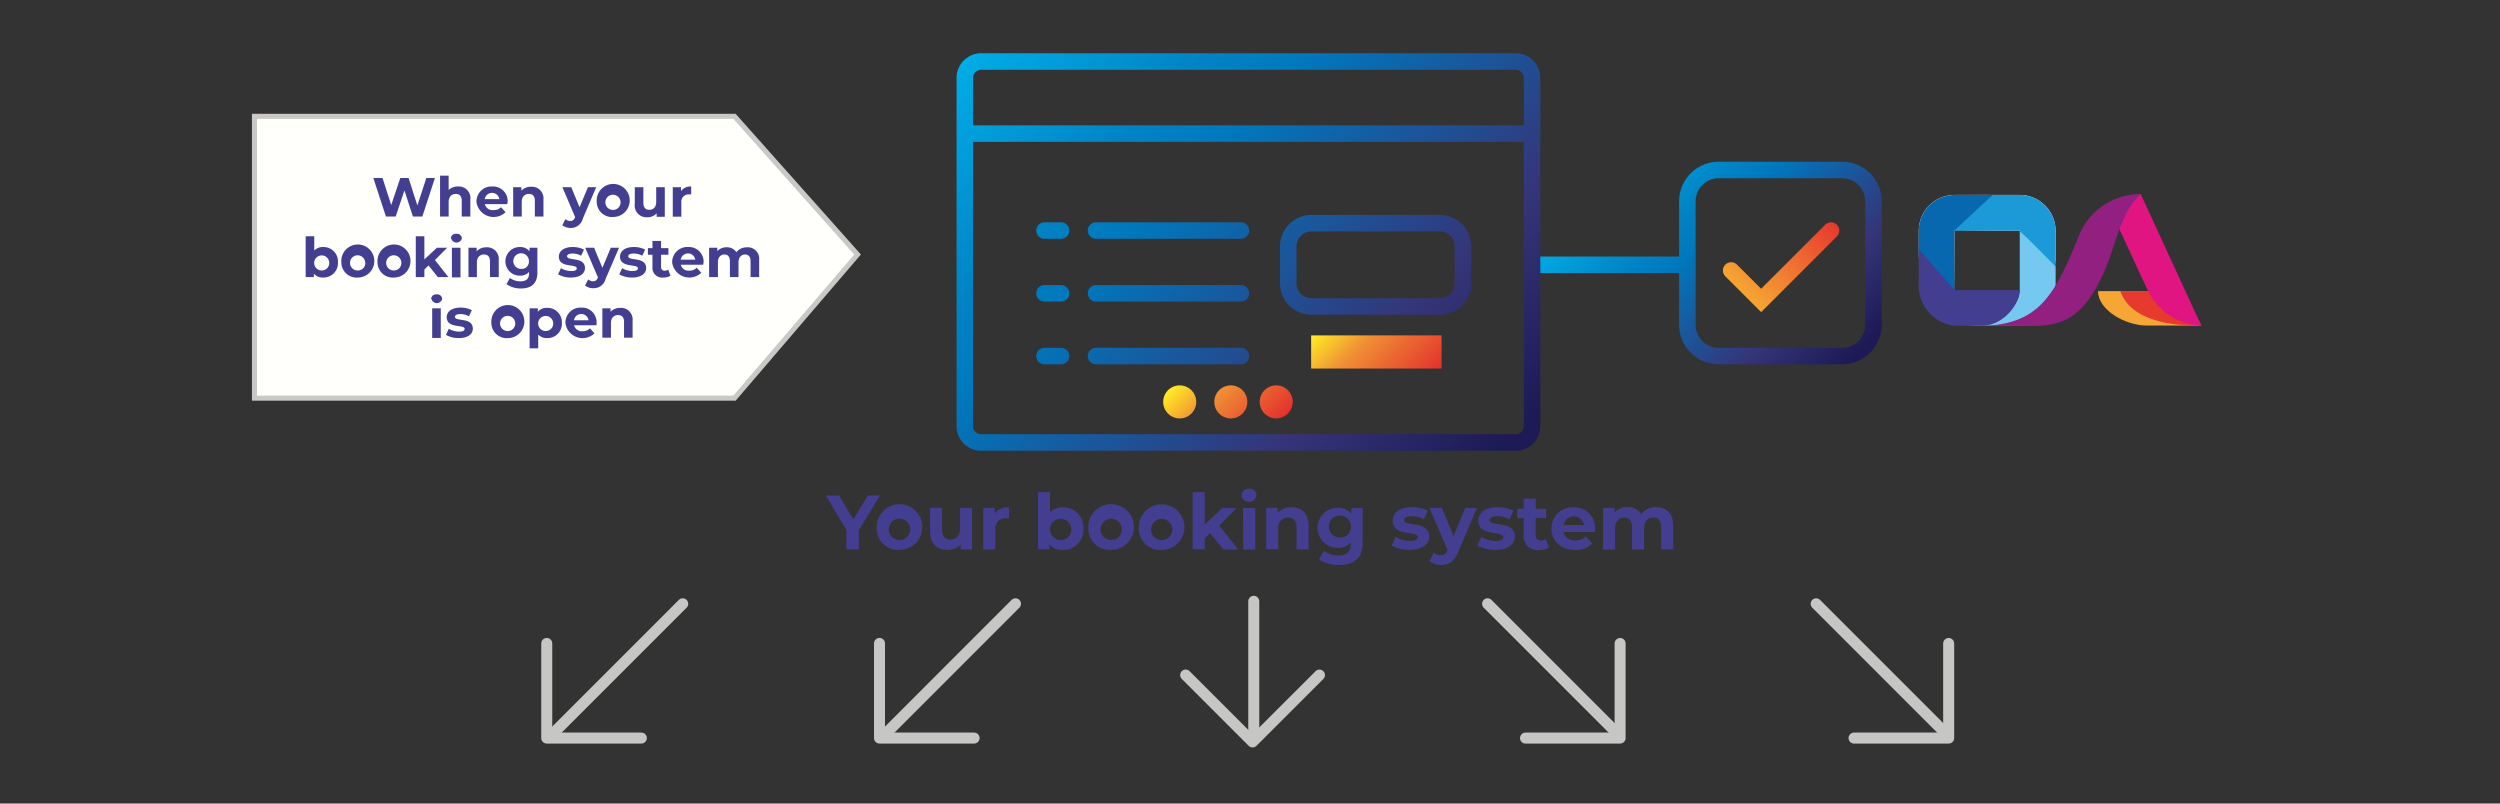 <svg xmlns="http://www.w3.org/2000/svg" xmlns:xlink="http://www.w3.org/1999/xlink" viewBox="0 0 454.09 145.95"><rect x="0" y="0" width="454.09" height="145.95" fill="#333333" stroke="none"/><defs><style>.cls-1,.cls-13,.cls-14,.cls-16{fill:none;stroke-linecap:round;}.cls-1,.cls-14,.cls-16,.cls-2{stroke-miterlimit:10;}.cls-1,.cls-14,.cls-16{stroke-width:3px;}.cls-1{stroke:url(#linear-gradient);}.cls-2{fill:#fffffc;stroke:#cac9c8;stroke-width:0.92px;}.cls-3{fill:#433e8f;}.cls-4{fill:#f5a634;}.cls-5{fill:#e63a2e;}.cls-6{fill:url(#linear-gradient-2);}.cls-7{fill:url(#linear-gradient-3);}.cls-8{fill:#1c9ad7;}.cls-9{fill:#0768b0;}.cls-10{fill:#e01581;}.cls-11{fill:#75c9f1;}.cls-12{fill:#922080;}.cls-13{stroke:#c6c6c5;stroke-linejoin:round;stroke-width:2px;}.cls-14{stroke:url(#New_Gradient_Swatch_2);}.cls-15{fill:url(#New_Gradient_Swatch_3);}.cls-16{stroke:url(#linear-gradient-4);}.cls-17{fill:url(#New_Gradient_Swatch_3-2);}</style><linearGradient id="linear-gradient" x1="-788.76" y1="-809.76" x2="-803.57" y2="-824.57" gradientTransform="translate(-493.65 841.67) rotate(90)" gradientUnits="userSpaceOnUse"><stop offset="0" stop-color="#f6a633"/><stop offset="0.89" stop-color="#e8452f"/><stop offset="1" stop-color="#e6392f"/></linearGradient><linearGradient id="linear-gradient-2" x1="354.97" y1="41.9" x2="373.34" y2="41.9" gradientUnits="userSpaceOnUse"><stop offset="0" stop-color="#525252"/><stop offset="0.07" stop-color="#787878"/><stop offset="0.15" stop-color="#9c9c9c"/><stop offset="0.24" stop-color="#bbb"/><stop offset="0.33" stop-color="#d4d4d4"/><stop offset="0.44" stop-color="#e7e7e7"/><stop offset="0.56" stop-color="#f5f5f5"/><stop offset="0.71" stop-color="#fdfdfd"/><stop offset="1" stop-color="#fff"/></linearGradient><linearGradient id="linear-gradient-3" x1="354.97" y1="52.7" x2="354.97" y2="35.41" xlink:href="#linear-gradient-2"/><linearGradient id="New_Gradient_Swatch_2" x1="296.45" y1="28.15" x2="336.03" y2="67.73" gradientUnits="userSpaceOnUse"><stop offset="0" stop-color="#00ade6"/><stop offset="0.06" stop-color="#00a3de"/><stop offset="0.25" stop-color="#0083c5"/><stop offset="0.36" stop-color="#0077bc"/><stop offset="0.73" stop-color="#353579"/><stop offset="0.97" stop-color="#1d1a55"/></linearGradient><linearGradient id="New_Gradient_Swatch_3" x1="242.56" y1="56.5" x2="257.42" y2="71.36" gradientUnits="userSpaceOnUse"><stop offset="0" stop-color="#ffee25"/><stop offset="0.37" stop-color="#f08f34"/><stop offset="1" stop-color="#e2312d"/></linearGradient><linearGradient id="linear-gradient-4" x1="183.52" y1="2.53" x2="270.02" y2="89.03" xlink:href="#New_Gradient_Swatch_2"/><linearGradient id="New_Gradient_Swatch_3-2" x1="216.54" y1="66.47" x2="229.55" y2="79.48" xlink:href="#New_Gradient_Swatch_3"/></defs><title>second_t</title><g id="Orange-3" data-name="Orange"><polyline class="cls-1" points="314.44 49.13 319.89 54.57 332.58 41.88"/><polygon class="cls-2" points="133.41 21.13 155.76 46.23 133.41 72.32 46.22 72.32 46.22 21.13 133.41 21.13"/><path class="cls-3" d="M79,32.33l-2.29,7H75l-1.54-4.74-1.59,4.74H70.1l-2.29-7h1.67l1.58,4.92,1.65-4.92h1.5l1.6,5,1.63-5Z"/><path class="cls-3" d="M85.43,36.25v3.08H83.87V36.49c0-.87-.4-1.27-1.09-1.27s-1.29.46-1.29,1.45v2.66H79.93V31.91h1.56v2.6a2.36,2.36,0,0,1,1.71-.64A2.11,2.11,0,0,1,85.43,36.25Z"/><path class="cls-3" d="M92.14,37.08H88.07a1.43,1.43,0,0,0,1.54,1.08A1.82,1.82,0,0,0,91,37.64l.83.9a3.14,3.14,0,0,1-5.29-1.9,2.74,2.74,0,0,1,2.87-2.77,2.66,2.66,0,0,1,2.8,2.79C92.17,36.78,92.15,37,92.14,37.08Zm-4.09-.91H90.7a1.34,1.34,0,0,0-2.65,0Z"/><path class="cls-3" d="M98.71,36.25v3.08H97.15V36.49c0-.87-.4-1.27-1.09-1.27s-1.29.46-1.29,1.45v2.66H93.21V34H94.7v.63a2.36,2.36,0,0,1,1.78-.71A2.11,2.11,0,0,1,98.71,36.25Z"/><path class="cls-3" d="M108.29,34l-2.43,5.71a2.22,2.22,0,0,1-2.23,1.69,2.34,2.34,0,0,1-1.49-.49l.56-1.11a1.38,1.38,0,0,0,.88.34c.43,0,.67-.19.88-.67l0-.05L102.15,34h1.61l1.51,3.65L106.79,34Z"/><path class="cls-3" d="M108.39,36.64a3,3,0,1,1,3,2.77A2.76,2.76,0,0,1,108.39,36.64Zm4.32,0a1.38,1.38,0,1,0-1.37,1.49A1.36,1.36,0,0,0,112.71,36.64Z"/><path class="cls-3" d="M120.75,34v5.38h-1.48v-.64a2.18,2.18,0,0,1-1.67.72A2.14,2.14,0,0,1,115.3,37V34h1.56v2.81c0,.9.4,1.3,1.09,1.3s1.24-.46,1.24-1.45V34Z"/><path class="cls-3" d="M125.54,33.87v1.44l-.35,0a1.32,1.32,0,0,0-1.43,1.5v2.54H122.2V34h1.49v.71A2.17,2.17,0,0,1,125.54,33.87Z"/><path class="cls-3" d="M61.38,47.64a2.61,2.61,0,0,1-2.68,2.77,2.09,2.09,0,0,1-1.69-.7v.62H55.52V42.91h1.56v2.61a2.09,2.09,0,0,1,1.62-.65A2.61,2.61,0,0,1,61.38,47.64Zm-1.58,0a1.37,1.37,0,1,0-1.37,1.49A1.36,1.36,0,0,0,59.8,47.64Z"/><path class="cls-3" d="M62,47.64a3,3,0,1,1,3,2.77A2.77,2.77,0,0,1,62,47.64Zm4.33,0A1.38,1.38,0,1,0,65,49.13,1.36,1.36,0,0,0,66.35,47.64Z"/><path class="cls-3" d="M68.57,47.64a3,3,0,1,1,3,2.77A2.77,2.77,0,0,1,68.57,47.64Zm4.33,0a1.38,1.38,0,1,0-1.37,1.49A1.36,1.36,0,0,0,72.9,47.64Z"/><path class="cls-3" d="M77.83,48.22l-.75.74v1.37H75.52V42.91h1.56v4.2L79.36,45h1.86L79,47.23l2.44,3.1H79.53Z"/><path class="cls-3" d="M81.89,43.33a.88.88,0,0,1,1-.86.87.87,0,0,1,1,.83,1,1,0,0,1-1.94,0ZM82.08,45h1.56v5.38H82.08Z"/><path class="cls-3" d="M90.59,47.25v3.08H89V47.49c0-.87-.4-1.27-1.09-1.27s-1.29.46-1.29,1.45v2.66H85.09V45h1.49v.63a2.36,2.36,0,0,1,1.78-.71A2.11,2.11,0,0,1,90.59,47.25Z"/><path class="cls-3" d="M97.61,45v4.48c0,2-1.08,2.92-3,2.92A4.43,4.43,0,0,1,92,51.61l.62-1.12a3.22,3.22,0,0,0,1.9.61c1.1,0,1.58-.5,1.58-1.47V49.4a2.21,2.21,0,0,1-1.7.67,2.6,2.6,0,1,1,0-5.2,2.16,2.16,0,0,1,1.78.77V45Zm-1.54,2.52a1.42,1.42,0,1,0-1.41,1.32A1.31,1.31,0,0,0,96.07,47.47Z"/><path class="cls-3" d="M101.37,49.83l.52-1.12a3.68,3.68,0,0,0,1.87.52c.72,0,1-.19,1-.49,0-.88-3.25,0-3.25-2.13,0-1,.92-1.74,2.49-1.74a4.42,4.42,0,0,1,2.07.47l-.52,1.11a3.09,3.09,0,0,0-1.55-.4c-.7,0-1,.22-1,.5,0,.92,3.25,0,3.25,2.15,0,1-.93,1.71-2.54,1.71A4.62,4.62,0,0,1,101.37,49.83Z"/><path class="cls-3" d="M112.44,45,110,50.66a2.22,2.22,0,0,1-2.23,1.69,2.39,2.39,0,0,1-1.5-.49l.57-1.11a1.38,1.38,0,0,0,.88.34c.43,0,.67-.19.88-.67l0-.05L106.3,45h1.61l1.51,3.65L110.94,45Z"/><path class="cls-3" d="M112.48,49.83l.52-1.12a3.68,3.68,0,0,0,1.87.52c.72,0,1-.19,1-.49,0-.88-3.25,0-3.25-2.13,0-1,.92-1.74,2.49-1.74a4.42,4.42,0,0,1,2.07.47l-.52,1.11a3.09,3.09,0,0,0-1.55-.4c-.7,0-1,.22-1,.5,0,.92,3.25,0,3.25,2.15,0,1-.93,1.71-2.54,1.71A4.62,4.62,0,0,1,112.48,49.83Z"/><path class="cls-3" d="M121.78,50.07a2.23,2.23,0,0,1-1.27.34,1.77,1.77,0,0,1-2-1.93V46.27h-.83v-1.2h.83V43.76h1.56v1.31h1.34v1.2h-1.34v2.19a.63.63,0,0,0,.67.71,1.05,1.05,0,0,0,.63-.2Z"/><path class="cls-3" d="M127.73,48.08h-4.07a1.43,1.43,0,0,0,1.54,1.08,1.82,1.82,0,0,0,1.35-.52l.83.9a3.14,3.14,0,0,1-5.29-1.9A2.74,2.74,0,0,1,125,44.87a2.66,2.66,0,0,1,2.8,2.79C127.76,47.78,127.74,48,127.73,48.08Zm-4.09-.91h2.65a1.34,1.34,0,0,0-2.65,0Z"/><path class="cls-3" d="M137.89,47.25v3.08h-1.56V47.49c0-.87-.39-1.27-1-1.27s-1.19.45-1.19,1.41v2.7h-1.56V47.49c0-.87-.37-1.27-1-1.27s-1.18.45-1.18,1.41v2.7H128.8V45h1.49v.62a2.18,2.18,0,0,1,1.69-.7,2,2,0,0,1,1.77.88,2.42,2.42,0,0,1,1.94-.88A2.08,2.08,0,0,1,137.89,47.25Z"/><path class="cls-3" d="M78.31,54.33a.88.88,0,0,1,1-.86.87.87,0,0,1,1,.83,1,1,0,0,1-1.94,0ZM78.5,56h1.56v5.38H78.5Z"/><path class="cls-3" d="M81,60.83l.52-1.12a3.68,3.68,0,0,0,1.87.52c.72,0,1-.19,1-.49,0-.88-3.25,0-3.25-2.13,0-1,.92-1.74,2.49-1.74a4.42,4.42,0,0,1,2.07.47l-.52,1.11a3.09,3.09,0,0,0-1.55-.4c-.7,0-1,.22-1,.5,0,.92,3.25,0,3.25,2.15,0,1-.93,1.71-2.54,1.71A4.62,4.62,0,0,1,81,60.83Z"/><path class="cls-3" d="M89.25,58.64a3,3,0,1,1,3,2.77A2.77,2.77,0,0,1,89.25,58.64Zm4.33,0a1.38,1.38,0,1,0-1.37,1.49A1.36,1.36,0,0,0,93.58,58.64Z"/><path class="cls-3" d="M102.06,58.64a2.61,2.61,0,0,1-2.68,2.77,2.09,2.09,0,0,1-1.62-.65v2.51H96.2V56h1.49v.62a2.09,2.09,0,0,1,1.69-.7A2.61,2.61,0,0,1,102.06,58.64Zm-1.58,0a1.37,1.37,0,1,0-1.37,1.49A1.36,1.36,0,0,0,100.48,58.64Z"/><path class="cls-3" d="M108.34,59.08h-4.07a1.43,1.43,0,0,0,1.54,1.08,1.82,1.82,0,0,0,1.35-.52l.82.9a3.13,3.13,0,0,1-5.28-1.9,2.74,2.74,0,0,1,2.87-2.77,2.66,2.66,0,0,1,2.79,2.79C108.36,58.78,108.35,59,108.34,59.08Zm-4.09-.91h2.65a1.34,1.34,0,0,0-2.65,0Z"/><path class="cls-3" d="M114.9,58.25v3.08h-1.55V58.49c0-.87-.4-1.27-1.09-1.27s-1.29.46-1.29,1.45v2.66h-1.56V56h1.49v.63a2.36,2.36,0,0,1,1.78-.71A2.11,2.11,0,0,1,114.9,58.25Z"/><path class="cls-4" d="M381.08,52.88h13.59c3.85,0-.75,2.06-.75-1.41v1l1.58,1.54,1.12.59c.82-.17-.19,1.25.56,2.21.47.61,2.26,2.17,2.35,2.32H390C386.13,59.17,381.08,56.36,381.08,52.88Z"/><path class="cls-5" d="M396.83,54.05l.43.71c.82-.17.51,1.14,1.25,2.11a24.92,24.92,0,0,1,1.36,2.3l-.19,0c-1.33-.08-12.25.39-14.56-6.3H396"/><path class="cls-6" d="M371.18,37.07a6.45,6.45,0,0,0-4.32-1.66H355V41.9h11.89a6.48,6.48,0,0,1,6.48,6.48V41.9A6.47,6.47,0,0,0,371.18,37.07Z"/><path class="cls-7" d="M355,52.7V41.9a6.5,6.5,0,0,1,6.49-6.49H355a6.5,6.5,0,0,0-6.48,6.49v4.32A6.48,6.48,0,0,0,355,52.7Z"/><path class="cls-8" d="M371.18,37.07a6.45,6.45,0,0,0-4.32-1.66H355V41.9h11.89s6.48,7,6.48,10.6V41.9A6.47,6.47,0,0,0,371.18,37.07Z"/><path class="cls-9" d="M355,52.7V41.86s6.94-6.45,6.94-6.44,0,0,0,0H355a6.5,6.5,0,0,0-6.48,6.49v4.32C348.49,49.8,349.94,52.7,355,52.7Z"/><path class="cls-10" d="M388.84,35.27l11,23.89h0a11.37,11.37,0,0,1-9.69-6.32l-5.27-11.38a4.35,4.35,0,0,1,3.93-6.19Z"/><path class="cls-11" d="M366.86,41.9V52.67c0,4.2-6.28,6.51-9.86,6.51h9.86a6.48,6.48,0,0,0,6.48-6.48V48.38S366.86,41.89,366.86,41.9Z"/><path class="cls-12" d="M388.89,35.27a12,12,0,0,0-11.44,7.93c-4.45,10.9-7.36,16-18.32,16h10.28c5.57,0,8.89-2,12-8.19C384.4,45.2,384.75,38.91,388.89,35.27Z"/><path class="cls-3" d="M348.5,51.42a7.41,7.41,0,0,0,6.5,7.76h5c3.64,0,6.82-3.67,6.82-6.48H355l-6.48-7.48"/><line class="cls-13" x1="227.73" y1="109.22" x2="227.73" y2="133.75"/><polyline class="cls-13" points="215.36 122.61 227.51 134.76 239.66 122.62"/><line class="cls-13" x1="124.01" y1="109.67" x2="100.18" y2="133.5"/><polyline class="cls-13" points="99.31 116.87 99.31 134.06 116.49 134.06"/><line class="cls-13" x1="184.45" y1="109.67" x2="160.63" y2="133.5"/><polyline class="cls-13" points="159.75 116.87 159.75 134.06 176.93 134.06"/><line class="cls-13" x1="329.88" y1="109.67" x2="353.39" y2="133.18"/><polyline class="cls-13" points="336.76 134.06 353.95 134.06 353.95 116.88"/><line class="cls-13" x1="270.2" y1="109.67" x2="293.71" y2="133.18"/><polyline class="cls-13" points="277.09 134.06 294.27 134.06 294.27 116.88"/><path class="cls-3" d="M156,96.31v3.48h-2.27V96.28L150,90h2.41L155,94.34,157.62,90h2.23Z"/><path class="cls-3" d="M159.24,96a4.15,4.15,0,1,1,4.15,3.88A3.88,3.88,0,0,1,159.24,96Zm6.07,0a1.94,1.94,0,1,0-1.92,2.09A1.91,1.91,0,0,0,165.31,96Z"/><path class="cls-3" d="M176.56,92.25v7.54h-2.07v-.9a3.06,3.06,0,0,1-2.34,1c-1.89,0-3.22-1.07-3.22-3.39V92.25h2.18v3.94c0,1.26.56,1.82,1.53,1.82s1.74-.65,1.74-2V92.25Z"/><path class="cls-3" d="M183.27,92.14v2l-.49,0a1.85,1.85,0,0,0-2,2.1v3.56h-2.18V92.25h2.09v1A3,3,0,0,1,183.27,92.14Z"/><path class="cls-3" d="M196.79,96A3.66,3.66,0,0,1,193,99.9a2.93,2.93,0,0,1-2.37-1v.87h-2.09V89.39h2.19v3.66a2.91,2.91,0,0,1,2.27-.91A3.66,3.66,0,0,1,196.79,96Zm-2.21,0a1.93,1.93,0,1,0-1.92,2.09A1.91,1.91,0,0,0,194.58,96Z"/><path class="cls-3" d="M197.68,96a4.15,4.15,0,1,1,4.15,3.88A3.88,3.88,0,0,1,197.68,96Zm6.07,0a1.93,1.93,0,1,0-1.92,2.09A1.91,1.91,0,0,0,203.75,96Z"/><path class="cls-3" d="M206.85,96A4.15,4.15,0,1,1,211,99.9,3.88,3.88,0,0,1,206.85,96Zm6.07,0A1.93,1.93,0,1,0,211,98.11,1.91,1.91,0,0,0,212.92,96Z"/><path class="cls-3" d="M219.82,96.83l-1,1v1.92h-2.19V89.39h2.19v5.89l3.19-3h2.61l-3.14,3.19,3.42,4.35H222.2Z"/><path class="cls-3" d="M225.5,90a1.25,1.25,0,0,1,1.36-1.22,1.23,1.23,0,0,1,1.36,1.18,1.37,1.37,0,0,1-2.72,0Zm.27,2.27H228v7.54h-2.18Z"/><path class="cls-3" d="M237.69,95.47v4.32H235.5v-4c0-1.22-.56-1.78-1.53-1.78s-1.8.64-1.8,2v3.73H230V92.25h2.09v.88a3.31,3.31,0,0,1,2.49-1C236.34,92.14,237.69,93.17,237.69,95.47Z"/><path class="cls-3" d="M247.51,92.25v6.28c0,2.8-1.51,4.09-4.23,4.09a6.17,6.17,0,0,1-3.69-1l.86-1.57a4.52,4.52,0,0,0,2.67.85c1.54,0,2.21-.7,2.21-2v-.33a3.1,3.1,0,0,1-2.38.94,3.64,3.64,0,1,1,0-7.28,3,3,0,0,1,2.49,1.08v-1Zm-2.15,3.53a2,2,0,1,0-2,1.85A1.83,1.83,0,0,0,245.36,95.78Z"/><path class="cls-3" d="M252.77,99.09l.73-1.57a5.21,5.21,0,0,0,2.62.73c1,0,1.39-.27,1.39-.69,0-1.23-4.55,0-4.55-3,0-1.43,1.28-2.44,3.48-2.44a6.18,6.18,0,0,1,2.9.66l-.73,1.55a4.31,4.31,0,0,0-2.17-.56c-1,0-1.4.31-1.4.7,0,1.29,4.56,0,4.56,3,0,1.4-1.31,2.4-3.56,2.4A6.5,6.5,0,0,1,252.77,99.09Z"/><path class="cls-3" d="M268.27,92.25l-3.4,8c-.73,1.82-1.76,2.37-3.12,2.37a3.37,3.37,0,0,1-2.1-.69l.79-1.56a1.92,1.92,0,0,0,1.24.48c.6,0,.94-.27,1.23-.94l0-.07-3.27-7.59h2.26l2.12,5.11,2.12-5.11Z"/><path class="cls-3" d="M268.33,99.09l.73-1.57a5.18,5.18,0,0,0,2.62.73c1,0,1.38-.27,1.38-.69,0-1.23-4.55,0-4.55-3,0-1.43,1.29-2.44,3.49-2.44a6.24,6.24,0,0,1,2.9.66l-.73,1.55a4.34,4.34,0,0,0-2.17-.56c-1,0-1.4.31-1.4.7,0,1.29,4.55,0,4.55,3,0,1.4-1.3,2.4-3.56,2.4A6.49,6.49,0,0,1,268.33,99.09Z"/><path class="cls-3" d="M281.35,99.42a3.15,3.15,0,0,1-1.78.48,2.48,2.48,0,0,1-2.81-2.71V94.1h-1.17V92.42h1.17V90.58h2.18v1.84h1.88V94.1h-1.88v3.07a.88.88,0,0,0,.94,1,1.49,1.49,0,0,0,.88-.28Z"/><path class="cls-3" d="M289.68,96.63H284a2,2,0,0,0,2.16,1.52,2.55,2.55,0,0,0,1.89-.73l1.16,1.26a3.94,3.94,0,0,1-3.11,1.22c-2.6,0-4.3-1.64-4.3-3.88a3.83,3.83,0,0,1,4-3.88,3.73,3.73,0,0,1,3.92,3.91C289.72,96.21,289.69,96.45,289.68,96.63ZM284,95.36h3.71a1.88,1.88,0,0,0-3.71,0Z"/><path class="cls-3" d="M303.91,95.47v4.32h-2.19v-4c0-1.22-.54-1.78-1.43-1.78s-1.66.63-1.66,2v3.79h-2.19v-4c0-1.22-.52-1.78-1.43-1.78s-1.65.63-1.65,2v3.79h-2.18V92.25h2.08v.87a3,3,0,0,1,2.37-1,2.8,2.8,0,0,1,2.48,1.23,3.38,3.38,0,0,1,2.72-1.23C302.62,92.14,303.91,93.17,303.91,95.47Z"/><path class="cls-14" d="M278.62,48.1h27.87M340.29,59V36.55a5.68,5.68,0,0,0-5.67-5.67H312.16a5.68,5.68,0,0,0-5.67,5.67V59a5.68,5.68,0,0,0,5.67,5.67h22.46A5.68,5.68,0,0,0,340.29,59Z"/><rect class="cls-15" x="238.15" y="60.92" width="23.69" height="6.02"/><path class="cls-16" d="M227.26,11.18H275a3,3,0,0,1,3.28,2.72V77.66A3,3,0,0,1,275,80.37H178.53a3,3,0,0,1-3.28-2.71V13.9a3,3,0,0,1,3.28-2.72h48.73M176.8,24.27H277.62m-87.9,17.61h3m-3,11.4h3m-3,11.4h3m6.36-22.8h26.31m-26.31,11.4h26.31m-26.31,11.4h26.31m40.34-13.2V44.73a4.2,4.2,0,0,0-4.19-4.19H238.21A4.21,4.21,0,0,0,234,44.73v6.75a4.2,4.2,0,0,0,4.19,4.19h23.31A4.2,4.2,0,0,0,265.71,51.48Z"/><path class="cls-17" d="M228.81,73a3,3,0,1,1,3,3A3,3,0,0,1,228.81,73Zm-5.25,3a3,3,0,1,0-3-3A3,3,0,0,0,223.56,76Zm-9.28,0a3,3,0,1,0-3-3A3,3,0,0,0,214.28,76Z"/></g></svg>
